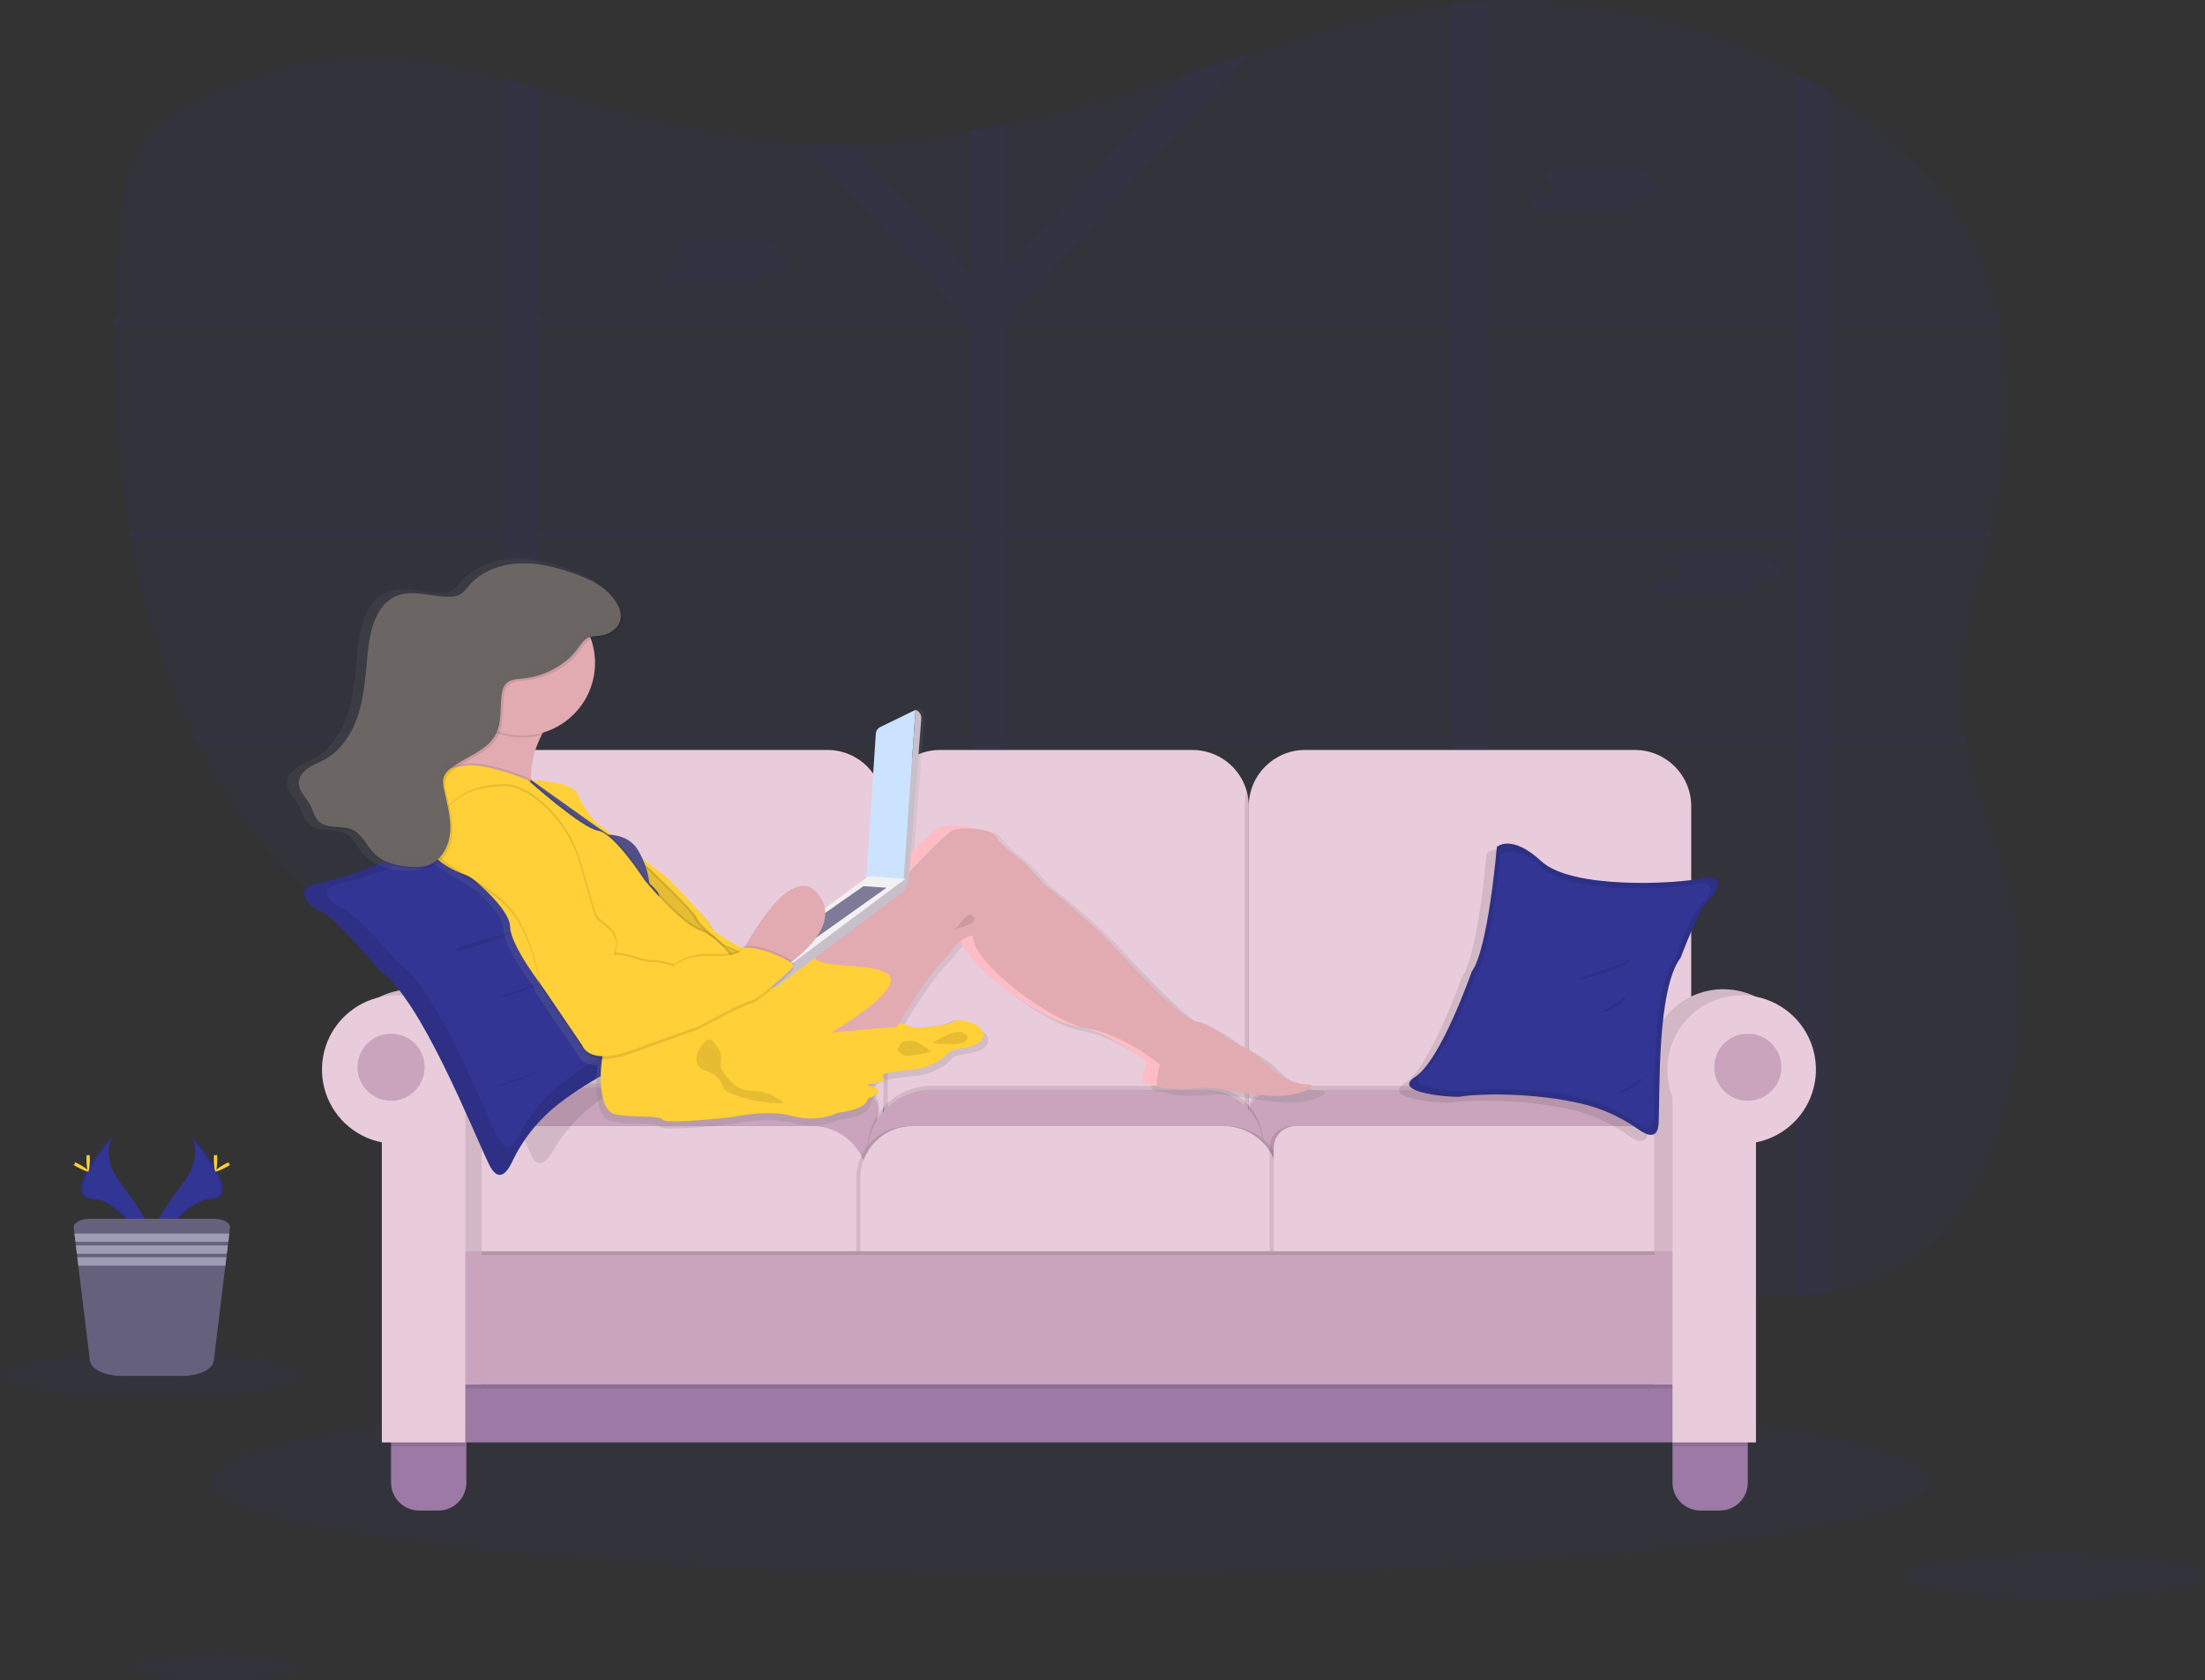 <svg xmlns="http://www.w3.org/2000/svg" width="698" height="532" fill="none" viewBox="0 0 698 532"><rect x="0" y="0" width="698" height="532" fill="#333333" stroke="none"/><path fill="#323593" d="M629.756 366.273C625.625 376.22 620.206 385.755 612.621 393.069C603.38 401.979 591.903 406.84 579.614 409.164C575.992 409.839 572.334 410.312 568.659 410.581C558.948 411.328 549.004 410.832 539.467 409.795C516.106 407.247 493.067 402.322 470.708 395.097C467.034 393.912 463.383 392.665 459.753 391.356C454.275 389.39 448.847 387.285 443.468 385.04C421.558 375.891 398.907 364.225 375.598 367.844C364.302 369.601 353.688 374.926 342.366 376.51C334.418 377.548 326.343 376.97 318.625 374.81C314.889 373.811 311.228 372.548 307.67 371.031C299.654 367.558 292.025 363.253 284.909 358.186C267.832 346.263 252.508 331.48 234.529 321.153C214.707 309.764 192.764 304.35 170.409 300.313C166.771 299.656 163.119 299.029 159.454 298.433C149.111 296.727 138.743 295.149 128.522 293.282C118.676 291.467 108.655 289.245 100.084 283.786C93.969 279.891 88.826 274.495 84.109 268.81C75.407 258.276 67.944 246.779 61.864 234.546C61.542 233.902 61.226 233.258 60.917 232.614C51.45 213.209 45.083 192.053 41.178 170.163C41.062 169.519 40.953 168.876 40.843 168.232C37.17 146.773 35.829 124.587 36.235 102.561L36.274 100.63C36.525 89.756 37.202 78.927 38.207 68.252C38.929 60.745 39.896 52.955 43.788 46.645C47.68 40.336 54.015 36.28 60.356 32.906C88.259 18.053 115.009 13.919 145.026 21.117C149.846 22.27 154.647 23.512 159.448 24.8C163.102 25.779 166.756 26.79 170.403 27.807C195.625 34.818 220.758 42.293 246.844 44.527C249.361 44.746 251.881 44.913 254.403 45.029C259.391 45.261 264.378 45.312 269.366 45.184C282.214 44.823 295.018 43.506 307.67 41.243C311.331 40.613 314.982 39.913 318.625 39.145C334.349 35.868 349.931 31.496 365.262 26.661C368.394 25.674 371.521 24.669 374.644 23.648C381.681 21.349 388.719 19.006 395.768 16.727C416.815 9.915 437.991 3.689 459.753 1.178C461.613 0.968 463.477 0.781 465.346 0.618C467.131 0.464 468.923 0.341 470.708 0.251C504.507 -1.552 538.694 6.593 568.659 23.261C572.375 25.33 576.027 27.528 579.614 29.854C584.585 33.086 589.403 36.563 594.068 40.284C603.632 47.913 612.582 56.599 619.4 67.035C626.044 77.201 630.355 88.616 632.836 100.617C632.972 101.261 633.101 101.905 633.217 102.549C636.858 121.921 635.723 142.698 631.638 162.109C631.206 164.143 630.749 166.184 630.272 168.219C630.123 168.863 629.969 169.507 629.814 170.15C625.406 188.506 619.774 206.81 621.243 225.577C621.43 227.94 621.727 230.284 622.113 232.602C622.223 233.245 622.332 233.889 622.455 234.533C625.329 249.843 631.863 264.368 635.781 279.53C643.136 308.342 641.024 338.752 629.756 366.273Z" opacity=".1"/><path fill="#323593" d="M579.614 102.549H633.217C633.101 101.905 632.972 101.261 632.836 100.617H579.614V29.854C576.031 27.528 572.379 25.33 568.659 23.261V100.617H470.708V0.251C468.923 0.341 467.131 0.464 465.346 0.618C463.561 0.773 461.615 0.966 459.753 1.178V100.617H319.914L319.579 100.25L395.768 16.727C388.719 19.006 381.682 21.349 374.645 23.648L318.625 85.088V39.145C314.978 39.909 311.326 40.608 307.67 41.243V87.18L269.366 45.171C264.378 45.291 259.391 45.239 254.403 45.016L304.77 100.237L304.435 100.604H170.397V27.788C166.749 26.77 163.095 25.759 159.442 24.781V100.617H36.261L36.223 102.549H159.454V168.219H40.83C40.94 168.863 41.049 169.507 41.165 170.15H159.454V232.602H60.904C61.213 233.245 61.529 233.889 61.851 234.533H159.454V298.439C163.115 299.036 166.766 299.662 170.41 300.319V234.533H307.67V371.024C311.228 372.542 314.889 373.805 318.625 374.803V234.533H459.753V391.35C463.387 392.663 467.039 393.91 470.708 395.09V234.533H568.659V410.574C572.334 410.305 575.992 409.833 579.614 409.158V234.533H622.455C622.333 233.889 622.223 233.245 622.113 232.602H579.582V170.15H629.782C629.937 169.507 630.091 168.863 630.24 168.219H579.614V102.549ZM568.659 102.549V168.219H470.708V102.549H568.659ZM459.753 168.219H318.625V102.549H459.753V168.219ZM170.41 102.549H305.737L307.67 104.306V168.219H170.41V102.549ZM170.41 232.602V170.15H307.67V232.602H170.41ZM318.625 232.602V170.15H459.753V232.602H318.625ZM568.659 232.602H470.708V170.15H568.659V232.602Z" opacity=".1"/><path fill="#323593" d="M521.565 57.326H520.715C521.014 57.153 521.265 56.908 521.446 56.614C521.628 56.319 521.733 55.984 521.752 55.639C521.752 54.307 520.122 53.219 518.131 53.219H492.702C490.711 53.219 489.074 54.307 489.074 55.639C489.074 56.972 490.711 58.06 492.702 58.06H493.552C493.253 58.233 493.001 58.478 492.82 58.772C492.639 59.067 492.534 59.402 492.515 59.747C492.515 60.88 493.701 61.833 495.286 62.091H488.004C486.006 62.091 484.376 63.179 484.376 64.511C484.376 65.844 486.006 66.932 488.004 66.932H513.401C515.398 66.932 517.029 65.838 517.029 64.511C517.029 63.378 515.836 62.419 514.251 62.161H521.565C523.557 62.161 525.187 61.073 525.187 59.747C525.187 58.421 523.557 57.326 521.565 57.326Z" opacity=".1"/><path fill="#323593" d="M246.296 80.35H245.446C245.744 80.175 245.994 79.93 246.175 79.635C246.356 79.341 246.462 79.007 246.483 78.663C246.483 77.336 244.853 76.248 242.855 76.248H217.459C215.461 76.248 213.83 77.336 213.83 78.663C213.83 79.995 215.461 81.084 217.459 81.084H218.303C218.005 81.258 217.756 81.504 217.576 81.798C217.396 82.092 217.292 82.426 217.272 82.77C217.272 83.903 218.457 84.863 220.043 85.12H212.729C210.737 85.12 209.107 86.208 209.107 87.535C209.107 88.861 210.737 89.955 212.729 89.955H238.157C240.148 89.955 241.785 88.867 241.785 87.535C241.785 86.401 240.593 85.449 239.008 85.191H246.322C248.313 85.191 249.944 84.103 249.944 82.77C249.944 81.438 248.287 80.35 246.296 80.35Z" opacity=".1"/><path fill="#323593" d="M560.527 178.894H559.676C559.974 178.719 560.225 178.474 560.406 178.18C560.587 177.885 560.692 177.551 560.714 177.207C560.714 175.874 559.083 174.786 557.085 174.786H531.689C529.691 174.786 528.061 175.874 528.061 177.207C528.061 178.539 529.691 179.628 531.689 179.628H532.533C532.236 179.802 531.986 180.048 531.807 180.342C531.627 180.636 531.522 180.97 531.502 181.314C531.502 182.447 532.688 183.4 534.273 183.658H526.959C524.968 183.658 523.337 184.746 523.337 186.079C523.337 187.411 524.968 188.499 526.959 188.499H552.362C554.353 188.499 555.99 187.411 555.99 186.079C555.99 184.945 554.798 183.986 553.213 183.729H560.527C562.518 183.729 564.148 182.641 564.148 181.314C564.148 179.988 562.518 178.894 560.527 178.894Z" opacity=".1"/><path fill="#323593" d="M338.692 498.978C489.082 498.978 610.997 485.531 610.997 468.944C610.997 452.356 489.082 438.909 338.692 438.909C188.303 438.909 66.388 452.356 66.388 468.944C66.388 485.531 188.303 498.978 338.692 498.978Z" opacity=".1"/><path fill="#E9CCDB" d="M395.304 255.251V349.701C395.308 351.304 395.091 352.901 394.66 354.446C393.622 358.202 391.38 361.515 388.276 363.875C385.173 366.236 381.38 367.515 377.48 367.515H297.572C295.23 367.516 292.911 367.056 290.748 366.161C288.584 365.266 286.618 363.954 284.962 362.299C283.306 360.645 281.993 358.681 281.097 356.519C280.201 354.357 279.74 352.04 279.741 349.701V255.251C279.74 252.912 280.201 250.595 281.097 248.433C281.993 246.271 283.306 244.307 284.962 242.653C286.618 240.998 288.584 239.686 290.748 238.791C292.911 237.896 295.23 237.436 297.572 237.437H377.48C381.38 237.437 385.173 238.716 388.276 241.076C391.38 243.437 393.622 246.75 394.66 250.506C395.091 252.051 395.308 253.648 395.304 255.251Z"/><path fill="#000" d="M281.03 255.251V349.701C281.031 351.306 280.814 352.905 280.386 354.452C279.957 352.905 279.74 351.306 279.741 349.701V255.251C279.74 253.646 279.957 252.047 280.386 250.5C280.814 252.047 281.031 253.646 281.03 255.251Z" opacity=".1"/><path fill="#E9CCDB" d="M261.911 237.437H157.521C147.674 237.437 139.69 245.413 139.69 255.251V349.675C139.69 359.514 147.674 367.49 157.521 367.49H261.911C271.758 367.49 279.742 359.514 279.742 349.675V255.251C279.742 245.413 271.758 237.437 261.911 237.437Z"/><path fill="#000" d="M395.304 255.251V349.701C395.308 351.304 395.091 352.901 394.66 354.446C394.232 352.9 394.015 351.304 394.016 349.701V255.251C394.015 253.648 394.232 252.052 394.66 250.506C395.091 252.051 395.308 253.648 395.304 255.251Z" opacity=".1"/><path fill="#E9CCDB" d="M517.531 237.437H413.136C403.288 237.437 395.305 245.413 395.305 255.251V349.675C395.305 359.514 403.288 367.49 413.136 367.49H517.531C527.379 367.49 535.362 359.514 535.362 349.675V255.251C535.362 245.413 527.379 237.437 517.531 237.437Z"/><path fill="#000" d="M272.653 377.147H144.717L144.072 365.977C143.363 353.435 159.59 343.024 179.857 343.024H266.93C273.729 343.024 278.974 346.72 278.104 350.892L272.653 377.147Z" opacity=".1"/><path fill="#CAA4BC" d="M272.653 378.435H144.717L144.072 367.264C143.363 354.722 159.59 344.312 179.857 344.312H266.93C273.729 344.312 278.974 348.007 278.104 352.179L272.653 378.435Z"/><path fill="#000" d="M400.853 377.887H528.789L529.433 366.717C530.142 354.175 513.916 343.765 493.649 343.765H406.575C399.783 343.765 394.531 347.46 395.401 351.632L400.853 377.887Z" opacity=".1"/><path fill="#CAA4BC" d="M400.853 379.175H528.789L529.433 368.005C530.142 355.463 513.916 345.052 493.649 345.052H406.575C399.783 345.052 394.531 348.748 395.401 352.92L400.853 379.175Z"/><path fill="#000" d="M294.808 343.765H381.495C383.914 343.765 386.31 344.241 388.545 345.166C390.781 346.091 392.812 347.447 394.522 349.156C396.233 350.865 397.59 352.894 398.516 355.127C399.442 357.361 399.919 359.754 399.919 362.172V373.606H274.586V363.949C274.589 358.593 276.722 353.458 280.514 349.673C284.306 345.888 289.447 343.763 294.808 343.765Z" opacity=".1"/><path fill="#CAA4BC" d="M294.808 345.052H381.495C383.914 345.052 386.31 345.528 388.545 346.453C390.781 347.378 392.812 348.734 394.522 350.444C396.233 352.153 397.59 354.182 398.516 356.415C399.442 358.648 399.919 361.042 399.919 363.459V374.894H274.586V365.236C274.589 359.881 276.722 354.746 280.514 350.961C284.306 347.176 289.447 345.051 294.808 345.052Z"/><path fill="#E9CCDB" d="M153.455 356.544H257.206C261.821 356.544 266.246 358.376 269.509 361.636C272.772 364.896 274.605 369.317 274.605 373.928V397.427H145.741V364.251C145.746 362.209 146.561 360.252 148.006 358.807C149.452 357.363 151.411 356.55 153.455 356.544Z"/><path fill="#000" d="M287.475 356.544H386.07C390.685 356.544 395.11 358.376 398.373 361.636C401.636 364.896 403.47 369.317 403.47 373.928V397.427H271.048V372.962C271.048 368.609 272.779 364.434 275.859 361.355C278.939 358.277 283.117 356.546 287.475 356.544Z" opacity=".1"/><path fill="#000" d="M290.052 356.544H388.648C393.262 356.544 397.688 358.376 400.951 361.636C404.214 364.896 406.047 369.317 406.047 373.928V397.427H273.626V372.962C273.626 368.609 275.356 364.434 278.437 361.355C281.517 358.277 285.695 356.546 290.052 356.544Z" opacity=".1"/><path fill="#E9CCDB" d="M288.763 356.544H387.359C391.973 356.544 396.399 358.376 399.662 361.636C402.925 364.896 404.758 369.317 404.758 373.928V397.427H272.337V372.962C272.337 368.609 274.067 364.434 277.148 361.355C280.228 358.277 284.406 356.546 288.763 356.544Z"/><path fill="#000" d="M408.805 356.544H514.148C518.549 356.544 522.77 358.291 525.882 361.4C528.993 364.509 530.742 368.726 530.742 373.123V397.427H401.897V363.446C401.897 361.616 402.625 359.86 403.92 358.566C405.216 357.272 406.973 356.544 408.805 356.544Z" opacity=".1"/><path fill="#E9CCDB" d="M410.094 356.544H515.436C519.837 356.544 524.058 358.291 527.17 361.4C530.282 364.509 532.03 368.726 532.03 373.123V397.427H403.186V363.446C403.186 362.54 403.364 361.642 403.711 360.805C404.059 359.968 404.567 359.207 405.209 358.566C405.85 357.925 406.612 357.417 407.45 357.07C408.288 356.723 409.187 356.544 410.094 356.544Z"/><path fill="#9C7AA5" d="M147.636 451.831V469.375C147.634 471.722 146.7 473.973 145.039 475.633C143.377 477.293 141.125 478.226 138.775 478.228H132.653C130.304 478.226 128.051 477.293 126.39 475.633C124.728 473.973 123.794 471.722 123.792 469.375V451.831H147.636Z"/><path fill="#9C7AA5" d="M553.277 451.831V469.375C553.275 471.722 552.341 473.973 550.68 475.633C549.019 477.293 546.766 478.226 544.416 478.228H538.294C535.945 478.226 533.692 477.293 532.031 475.633C530.369 473.973 529.435 471.722 529.434 469.375V451.831H553.277Z"/><path fill="#E9CCDB" d="M154.138 336.682C154.138 332.229 152.872 327.868 150.486 324.106C148.101 320.344 144.695 317.337 140.665 315.434C136.635 313.532 132.147 312.813 127.723 313.361C123.3 313.909 119.123 315.701 115.68 318.529C112.237 321.357 109.669 325.104 108.275 329.334C106.881 333.564 106.719 338.103 107.808 342.421C108.896 346.739 111.191 350.66 114.423 353.726C117.656 356.791 121.694 358.877 126.067 359.738V454.728H152.488V345.355C153.581 342.594 154.141 339.651 154.138 336.682Z"/><path fill="#E9CCDB" d="M521.984 336.682C521.984 332.229 523.25 327.868 525.636 324.106C528.021 320.344 531.427 317.337 535.457 315.434C539.487 313.532 543.976 312.813 548.399 313.361C552.822 313.909 556.999 315.701 560.442 318.529C563.885 321.357 566.453 325.104 567.847 329.334C569.241 333.564 569.403 338.103 568.314 342.421C567.226 346.739 564.931 350.66 561.699 353.726C558.466 356.791 554.428 358.877 550.055 359.738V454.728H523.634V345.355C522.541 342.594 521.981 339.651 521.984 336.682Z"/><path fill="#000" d="M154.138 336.682C154.138 332.229 152.872 327.868 150.486 324.106C148.101 320.344 144.695 317.337 140.665 315.434C136.635 313.532 132.147 312.813 127.723 313.361C123.3 313.909 119.123 315.701 115.68 318.529C112.237 321.357 109.669 325.104 108.275 329.334C106.881 333.564 106.719 338.103 107.808 342.421C108.896 346.739 111.191 350.66 114.423 353.726C117.656 356.791 121.694 358.877 126.067 359.738V454.728H152.488V345.355C153.581 342.594 154.141 339.651 154.138 336.682Z" opacity=".1"/><path fill="#000" d="M521.984 336.682C521.984 332.229 523.25 327.868 525.636 324.106C528.021 320.344 531.427 317.337 535.457 315.434C539.487 313.532 543.976 312.813 548.399 313.361C552.822 313.909 556.999 315.701 560.442 318.529C563.885 321.357 566.453 325.104 567.847 329.334C569.241 333.564 569.403 338.103 568.314 342.421C567.226 346.739 564.931 350.66 561.699 353.726C558.466 356.791 554.428 358.877 550.055 359.738V454.728H523.634V345.355C522.541 342.594 521.981 339.651 521.984 336.682Z" opacity=".1"/><path fill="#9C7AA5" d="M537.831 438.31H139.69V456.659H537.831V438.31Z"/><path fill="#000" d="M535.362 397.427H144.085V439.598H535.362V397.427Z" opacity=".1"/><path fill="#CAA4BC" d="M535.362 396.14H144.085V438.31H535.362V396.14Z"/><path fill="#000" d="M553.271 451.831H529.466V457.947H553.271V451.831Z" opacity=".1"/><path fill="#E9CCDB" d="M527.803 338.614C527.802 334.16 529.068 329.797 531.454 326.034C533.84 322.272 537.247 319.264 541.278 317.361C545.309 315.459 549.799 314.74 554.223 315.289C558.647 315.838 562.824 317.632 566.267 320.462C569.71 323.292 572.277 327.041 573.669 331.272C575.061 335.504 575.221 340.043 574.13 344.362C573.039 348.681 570.741 352.601 567.506 355.665C564.27 358.729 560.229 360.812 555.854 361.669V456.66H529.433V347.286C528.344 344.525 527.791 341.582 527.803 338.614Z"/><path fill="#000" d="M147.301 451.831H123.792V457.947H147.301V451.831Z" opacity=".1"/><path fill="#E9CCDB" d="M148.963 338.614C148.963 334.162 147.696 329.801 145.311 326.04C142.926 322.28 139.521 319.273 135.492 317.371C131.463 315.468 126.976 314.749 122.553 315.296C118.131 315.842 113.955 317.633 110.511 320.459C107.068 323.285 104.499 327.031 103.104 331.259C101.708 335.487 101.544 340.025 102.63 344.343C103.715 348.661 106.007 352.582 109.236 355.649C112.466 358.717 116.502 360.805 120.873 361.669V456.659H147.294V347.286C148.397 344.528 148.963 341.584 148.963 338.614Z"/><path fill="#000" d="M523.763 396.14H152.482V397.318H523.763V396.14Z" opacity=".1"/><path fill="#CAA4BC" d="M123.793 348.497C129.665 348.497 134.425 343.741 134.425 337.874C134.425 332.007 129.665 327.25 123.793 327.25C117.92 327.25 113.16 332.007 113.16 337.874C113.16 343.741 117.92 348.497 123.793 348.497Z"/><path fill="#CAA4BC" d="M553.271 348.497C559.143 348.497 563.903 343.741 563.903 337.874C563.903 332.007 559.143 327.25 553.271 327.25C547.398 327.25 542.638 332.007 542.638 337.874C542.638 343.741 547.398 348.497 553.271 348.497Z"/><path fill="#000" d="M236.256 319.917C226.126 317.387 204.738 290.707 204.738 290.707C196.695 285.093 180.295 251.086 180.295 251.086C180.295 251.086 174.07 248.156 168.586 261.329C163.102 274.502 131.21 285.035 121.659 286.509C116.279 287.34 116.801 289.728 118.283 291.66C119.282 292.899 120.608 293.836 122.111 294.364C126.17 295.903 138.769 311.013 138.769 311.013C150.516 318.945 163.546 355.585 167.877 365.159C170.281 370.483 172.955 367.934 174.862 364.618C178.546 358.216 183.59 352.7 189.639 348.458C206.033 336.94 223.606 332.163 224.805 332.143C226.319 332.105 246.386 322.447 236.256 319.917Z" opacity=".1"/><path fill="#323593" d="M101.586 288.537C99.93 287.909 98.473 286.851 97.365 285.472C95.67 283.303 94.948 280.612 100.587 279.678C110.537 278.043 143.415 266.28 148.274 251.44C153.133 236.6 159.873 239.922 159.873 239.922C159.873 239.922 179.515 278.307 188.382 284.674C188.382 284.674 212.78 314.825 223.625 317.715C234.471 320.606 214.011 331.422 212.419 331.448C211.13 331.448 192.977 336.798 176.512 349.726C170.358 354.589 165.415 360.81 162.071 367.902C160.292 371.636 157.65 374.501 154.744 368.494C149.517 357.684 133.227 316.344 120.3 307.33C120.3 307.33 105.968 290.25 101.586 288.537Z"/><path fill="#000" d="M101.586 288.537C99.93 287.909 98.473 286.851 97.365 285.472C95.67 283.303 94.948 280.612 100.587 279.678C110.537 278.043 143.415 266.28 148.274 251.44C153.133 236.6 159.873 239.922 159.873 239.922C159.873 239.922 179.515 278.307 188.382 284.674C188.382 284.674 212.78 314.825 223.625 317.715C234.471 320.606 214.011 331.422 212.419 331.448C211.13 331.448 192.977 336.798 176.512 349.726C170.358 354.589 165.415 360.81 162.071 367.902C160.292 371.636 157.65 374.501 154.744 368.494C149.517 357.684 133.227 316.344 120.3 307.33C120.3 307.33 105.968 290.25 101.586 288.537Z" opacity=".1"/><path fill="#323593" d="M108.578 287.739C107.042 287.203 105.682 286.257 104.647 285.003C103.081 283.071 102.443 280.599 107.746 279.672C117.148 278.024 148.345 266.795 153.139 253.14C157.933 239.484 164.275 242.439 164.275 242.439C164.275 242.439 182.215 277.206 190.477 282.91C190.477 282.91 213.031 310.092 223.206 312.571C233.382 315.05 213.933 325.235 212.432 325.293C211.24 325.332 194.021 330.444 178.278 342.541C172.444 347.031 167.701 352.78 164.403 359.358C162.67 362.796 160.131 365.455 157.482 360.002C152.72 350.196 137.989 312.642 125.938 304.633C125.938 304.633 112.683 289.265 108.578 287.739Z"/><path fill="#000" d="M144.716 300.029C144.716 300.029 141.34 303.204 157.489 297.119C173.638 291.035 144.716 300.029 144.716 300.029Z" opacity=".1"/><path fill="#000" d="M157.972 315.514C157.972 315.514 160.434 315.868 169.694 312.088C178.954 308.309 157.972 315.514 157.972 315.514Z" opacity=".1"/><path fill="#000" d="M157.16 343.945C157.16 343.945 159.461 343.945 168.702 340.12C177.943 336.296 157.16 343.945 157.16 343.945Z" opacity=".1"/><path fill="#000" d="M534.073 280.296V292.58C531.418 298.066 528.821 305.071 528.821 305.071C521.088 315.127 522.313 348.632 521.804 357.678C521.52 362.699 518.227 361.502 515.359 359.442C509.692 355.406 503.258 352.573 496.452 351.117C477.764 347.029 460.365 348.728 459.257 349.089C457.89 349.54 436.547 348.104 444.719 342.882C452.89 337.661 462.659 309.532 462.659 309.532C467.885 302.502 470.611 270.053 470.611 270.053C470.611 270.053 475.122 265.746 484.692 274.56C493.772 283.013 523.44 281.983 534.073 280.296Z" opacity=".1"/><path fill="#323593" d="M541.104 284.545C542.238 283.684 543.098 282.512 543.578 281.172C544.223 279.163 543.862 277.083 538.752 278.107C529.698 279.923 497.451 281.513 487.914 272.667C478.376 263.821 473.833 268.128 473.833 268.128C473.833 268.128 471.107 300.57 465.881 307.607C465.881 307.607 456.118 335.736 447.94 340.957C439.763 346.179 461.112 347.615 462.479 347.158C463.561 346.797 480.96 345.104 499.674 349.192C506.478 350.649 512.912 353.479 518.581 357.51C521.449 359.571 524.742 360.774 525.026 355.746C525.535 346.733 524.323 313.202 532.043 303.146C532.043 303.146 538.011 287.056 541.104 284.545Z"/><path fill="#000" d="M541.104 284.545C542.238 283.684 543.098 282.512 543.578 281.172C544.223 279.163 543.862 277.083 538.752 278.107C529.698 279.923 497.451 281.513 487.914 272.667C478.376 263.821 473.833 268.128 473.833 268.128C473.833 268.128 471.107 300.57 465.881 307.607C465.881 307.607 456.118 335.736 447.94 340.957C439.763 346.179 461.112 347.615 462.479 347.158C463.561 346.797 480.96 345.104 499.674 349.192C506.478 350.649 512.912 353.479 518.581 357.51C521.449 359.571 524.742 360.774 525.026 355.746C525.535 346.733 524.323 313.202 532.043 303.146C532.043 303.146 538.011 287.056 541.104 284.545Z" opacity=".1"/><path fill="#323593" d="M538.771 285.994C539.849 285.171 540.664 284.053 541.117 282.775C541.761 280.843 541.387 278.912 536.541 279.871C527.938 281.59 497.322 283.09 488.268 274.721C479.214 266.351 474.896 270.413 474.896 270.413C474.896 270.413 472.319 301.214 467.35 307.891C467.35 307.891 458.084 334.603 450.318 339.56C442.553 344.518 462.826 345.876 464.115 345.445C465.146 345.104 481.669 343.513 499.436 347.376C505.896 348.756 512.004 351.444 517.383 355.276C520.109 357.208 523.234 358.373 523.505 353.602C523.988 345.014 522.86 313.209 530.168 303.654C530.168 303.648 535.832 288.376 538.771 285.994Z"/><path fill="#000" d="M516.081 303.751C516.081 303.751 513.826 305.038 503.032 308.74C492.238 312.442 514.309 307.292 516.081 303.751Z" opacity=".1"/><path fill="#000" d="M514.954 315.114C514.954 315.114 508.187 320.651 504.804 321.134C501.421 321.617 513.02 320.522 514.954 315.114Z" opacity=".1"/><path fill="#000" d="M520.334 340.687C520.334 340.687 513.568 346.224 510.185 346.707C506.802 347.19 518.401 346.108 520.334 340.687Z" opacity=".1"/><path fill="url(#paint0_linear)" d="M417.717 345.335C416.761 345.293 415.811 345.158 414.882 344.93C414.817 344.627 414.302 344.421 413.213 344.376H412.994C409.642 343.101 406.636 341.059 404.217 338.414C401.111 335.002 392.321 330.733 392.321 330.733C392.321 330.733 386.109 325.499 382.01 325.074C377.912 324.649 366.583 313.228 356.942 302.656C347.302 292.085 332.403 280.56 332.403 280.56L326.081 273.517C326.081 273.517 318.709 268.269 317.001 265.359C316.067 263.782 313.135 262.971 310.132 262.688C306.91 261.4 301.593 261.4 299.112 261.941C297.598 262.282 293.409 266.241 289.285 270.459L292.675 227C292.721 226.397 292.562 225.797 292.222 225.296C291.883 224.796 291.383 224.425 290.806 224.245L279.4 229.801C278.989 229.999 278.639 230.303 278.384 230.68C278.129 231.058 277.979 231.497 277.95 231.951L274.889 278.603L261.42 288.441C261.114 286.792 260.406 285.244 259.358 283.934C251.806 274.096 240.064 292.761 235.689 300.57C235.483 300.57 235.283 300.635 235.096 300.68C235.014 300.909 234.879 301.117 234.703 301.285C231.373 299.664 228.213 297.717 225.269 295.471C225.062 295.244 224.891 294.988 224.76 294.711C224.115 293.108 221.583 290.353 220.12 288.827C215.673 283.824 209.042 277.122 208.095 276.697C207.592 276.478 205.214 274.656 202.263 272.345C201.812 271.368 201.308 270.416 200.755 269.493C198.654 266.016 195.071 264.986 192.564 264.709C190.245 262.906 188.472 261.561 188.002 261.329C186.397 260.531 182.698 254.762 180.913 251.079C179.128 247.397 166.156 246.92 166.156 246.92C166.057 241.861 167.232 236.858 169.572 232.37C169.707 232.112 169.836 231.861 169.971 231.616C173.025 230.728 175.867 229.229 178.324 227.211C180.78 225.192 182.8 222.695 184.262 219.873C185.723 217.05 186.595 213.96 186.825 210.79C187.055 207.621 186.637 204.437 185.598 201.434C187.261 200.848 189.291 201.106 191.037 200.494C193.383 199.676 195.509 197.783 195.87 195.343C196.027 193.711 195.647 192.073 194.788 190.676C194.001 189.283 193.004 188.021 191.83 186.935C188.646 183.6 184.065 181.546 179.586 180.007C173.909 178.076 167.948 176.589 161.948 176.917C155.949 177.245 149.872 179.55 146.005 184.121C145.32 185.065 144.511 185.914 143.602 186.645C142.223 187.585 140.457 187.74 138.788 187.675C133.285 187.476 127.536 185.306 122.458 187.431C116.356 190.006 114.223 197.436 113.437 203.983C112.618 210.724 112.418 217.581 110.633 224.129C108.848 230.676 105.169 237.076 99.189 240.327C97.442 241.274 95.535 241.937 93.891 243.057C92.248 244.178 90.85 245.916 90.843 247.899C90.843 250.603 93.273 252.592 94.542 254.981C95.187 256.198 95.56 257.588 96.198 258.786C96.263 258.908 96.327 259.024 96.398 259.14L96.437 259.204C96.495 259.295 96.553 259.385 96.617 259.475C96.635 259.507 96.657 259.538 96.682 259.565L96.862 259.81C96.887 259.838 96.911 259.868 96.933 259.9C97.023 260.003 97.113 260.106 97.21 260.202C97.307 260.299 97.442 260.421 97.564 260.518C97.687 260.614 97.751 260.737 97.855 260.84C100.619 263.628 105.53 262.05 109.074 263.743C109.75 264.081 110.373 264.514 110.923 265.031C112.109 266.319 113.063 267.909 114.145 269.338L114.21 269.415L114.545 269.84L114.719 270.04C114.796 270.137 114.88 270.233 114.964 270.323C115.048 270.413 115.26 270.645 115.408 270.793L115.698 271.057C115.814 271.186 115.93 271.315 116.053 271.437C118.966 274.334 123.27 275.345 127.382 275.628C129.631 275.777 131.957 275.738 134.039 274.862C134.988 274.457 135.86 273.891 136.616 273.188C137.827 274.135 139.121 274.972 140.483 275.686C143.872 277.901 147.629 279.968 151.174 282.318C154.866 285.827 159.338 290.803 159.396 294.428C159.48 299.238 166.098 308.682 169.063 312.661C169.211 313.453 169.275 313.904 169.275 313.904L182.879 333.92C182.879 333.92 183.897 337.043 189.207 337.217C188.228 343.243 188.563 353.84 193.273 354.948C198.738 356.235 207.631 355.16 208.92 356.763C210.209 358.367 231.416 355.907 231.416 355.907C231.416 355.907 243.203 353.242 251.026 355.592C255.893 356.945 261.08 356.568 265.699 354.523C265.699 354.523 274.154 353.725 275.25 350.422C275.463 350.115 275.606 349.766 275.668 349.398C275.72 349.038 275.815 348.686 275.952 348.349C276.803 346.964 278.124 346.559 277.627 346.25C278.272 345.696 278.407 345.567 276.416 345.232C275.098 345.036 273.755 345.082 272.453 345.368C272.93 344.887 273.4 344.378 273.864 343.842C274.16 343.858 274.457 343.858 274.753 343.842C277.711 344.009 277.505 342.728 280.27 342.039C283.492 341.241 286.714 340.919 290.877 340.436C295.04 339.953 299.396 337.558 301.187 335.285C302.979 333.013 310.506 334.32 312.594 330.476C314.385 327.192 308.05 324.372 304.674 324.63C303.862 324.519 303.036 324.66 302.309 325.036C300.324 326.323 293.203 326.916 290.761 327.07C290.226 326.877 288.073 326.137 285.541 325.493C287.732 321.907 290.799 317.02 293.577 313.08C298.616 305.927 301.613 303.364 301.613 303.364C302.65 301.692 303.957 300.202 305.479 298.954C309.249 308.496 331.494 324.469 342.211 326.317C353.997 328.345 365.571 337.951 365.571 337.951C365.571 337.951 364.501 342.458 364.501 344.389C364.501 345.252 366.641 345.677 369.328 345.889C371.132 347.241 379.89 347.093 383.247 346.533C386.998 345.889 397.605 348.561 406.285 349.108C414.966 349.656 422.963 345.548 417.717 345.335Z"/><path fill="#FFD037" d="M203.623 272.377L202.817 282.601L207.786 293.366L214.81 299.547L222.453 304.053L229.541 308.985L236.63 302.624C236.63 302.624 226.248 295.967 225.32 293.707C224.392 291.447 219.727 286.87 219.727 286.87L213.141 280.509L207.792 275.635L203.623 272.377Z"/><path fill="#000" d="M203.623 272.377L202.817 282.601L207.786 293.366L214.81 299.547L222.453 304.053L229.541 308.985L236.63 302.624C236.63 302.624 226.248 295.967 225.32 293.707C224.392 291.447 219.727 286.87 219.727 286.87L213.141 280.509L207.792 275.635L203.623 272.377Z" opacity=".1"/><path fill="#E2ABB1" d="M171.454 232.685C168.876 237.733 166.698 245.15 169.185 253.513C173.786 268.965 140.058 247.345 140.058 247.345C140.058 247.345 147.327 236.503 149.453 227.142C150.143 224.109 150.291 221.225 149.453 218.92C146.109 209.514 176.023 225.816 176.023 225.816C174.21 227.9 172.675 230.209 171.454 232.685Z"/><path fill="#000" d="M167.168 246.927C167.168 246.927 179.857 247.397 181.584 251.002C183.311 254.608 186.913 260.254 188.485 261.039C190.058 261.825 206.684 275.461 208.095 276.086C209.506 276.71 223.786 291.602 223.786 293.173C223.786 294.744 238.537 303.834 247.952 305.244C257.367 306.654 271.795 323.587 276.036 322.956C280.276 322.325 288.924 325.467 288.924 325.467C288.924 325.467 298.655 324.997 301.007 323.426C303.359 321.855 312.142 324.997 310.106 328.757C308.07 332.517 300.691 331.268 298.964 333.463C297.237 335.659 293.003 338.009 288.924 338.479C284.845 338.949 281.707 339.258 278.568 340.043C275.43 340.829 276.216 342.393 271.48 341.614C266.743 340.835 248.416 308.219 248.416 308.219L228.02 298.974C228.02 298.974 220.332 292.703 219.701 290.662C219.069 288.621 204.325 274.676 204.325 274.676L185.025 260.563L167.168 246.927Z" opacity=".1"/><path fill="#FFD037" d="M168.109 246.927C168.109 246.927 180.797 247.397 182.525 251.002C184.252 254.608 187.86 260.254 189.426 261.039C190.992 261.825 207.625 275.461 209.042 276.086C210.46 276.71 224.727 291.602 224.727 293.173C224.727 294.744 239.478 303.834 248.893 305.244C258.308 306.654 272.736 323.587 276.977 322.956C281.217 322.325 289.865 325.467 289.865 325.467C289.865 325.467 299.596 324.997 301.948 323.426C304.3 321.855 313.09 324.997 311.047 328.757C309.004 332.517 301.632 331.268 299.905 333.463C298.178 335.659 293.944 338.009 289.865 338.479C285.786 338.949 282.622 339.258 279.49 340.043C276.358 340.829 277.138 342.393 272.401 341.614C267.665 340.835 249.338 308.219 249.338 308.219L228.942 298.974C228.942 298.974 221.254 292.703 220.622 290.662C219.991 288.621 205.292 274.676 205.292 274.676L185.959 260.563L168.109 246.927Z"/><path fill="#FFBEC5" d="M234.194 316.949C234.194 316.949 253.236 300.12 254.171 298.871C254.635 298.227 260.66 293.688 266.627 289.213C274.043 283.686 280.994 277.562 287.41 270.903C291.708 266.447 296.309 261.999 297.894 261.645C301.117 260.911 309.294 261.226 310.97 264.046C312.645 266.866 319.863 271.991 319.863 271.991L326.036 278.88C326.036 278.88 340.581 290.166 349.996 300.512C359.41 310.859 370.494 322.042 374.483 322.46C378.472 322.879 384.523 327.997 384.523 327.997C384.523 327.997 393.101 332.182 396.123 335.524C399.145 338.865 404.178 342.11 409.301 342.316C414.424 342.522 406.582 346.501 398.108 345.973C389.634 345.445 379.284 342.837 375.618 343.468C371.951 344.099 361.711 344.196 361.711 342.316C361.711 340.436 362.755 336.045 362.755 336.045C362.755 336.045 351.458 326.665 339.975 324.682C328.491 322.699 303.34 303.989 303.546 295.317C303.546 295.317 299.995 295.001 295.91 301.272C295.91 301.272 292.984 303.783 288.067 310.781C283.15 317.78 277.292 327.811 277.292 327.811C277.292 327.811 268.193 346.192 260.873 346.044C253.552 345.896 245.703 345.052 245.703 345.052L235.972 338.157L235.328 329.787L234.194 316.949Z"/><path fill="#E2ABB1" d="M234.194 316.949C234.194 316.949 253.236 300.12 254.171 298.871C254.635 298.227 260.66 293.688 266.627 289.213C274.043 283.686 280.994 277.562 287.41 270.903C291.708 266.447 296.309 261.999 297.894 261.645C301.117 260.911 309.294 261.226 310.97 264.046C312.645 266.866 319.863 271.991 319.863 271.991L326.036 278.88C326.036 278.88 340.581 290.166 349.996 300.512C359.41 310.859 370.494 322.042 374.483 322.46C378.472 322.879 384.523 327.997 384.523 327.997C384.523 327.997 393.101 332.182 396.123 335.524C399.145 338.865 404.178 342.11 409.301 342.316C414.424 342.522 406.582 346.501 398.108 345.973C389.634 345.445 379.284 342.837 375.618 343.468C371.951 344.099 361.711 344.196 361.711 342.316C361.711 340.436 362.755 336.045 362.755 336.045C362.755 336.045 351.458 326.665 339.975 324.682C328.491 322.699 303.34 303.989 303.546 295.317C303.546 295.317 299.995 295.001 295.91 301.272C295.91 301.272 292.984 303.783 288.067 310.781C283.15 317.78 277.292 327.811 277.292 327.811C277.292 327.811 268.193 346.192 260.873 346.044C253.552 345.896 245.703 345.052 245.703 345.052L235.972 338.157L235.328 329.787L234.194 316.949Z" opacity=".05"/><path fill="#E2ABB1" d="M238.589 317.889C238.589 317.889 257.625 301.066 258.566 299.811C259.507 298.555 283.144 281.204 283.144 281.204C283.144 281.204 299.042 263.338 302.289 262.604C305.537 261.87 313.689 262.185 315.365 265.005C317.04 267.825 324.251 272.95 324.251 272.95L330.425 279.846C330.425 279.846 344.963 291.132 354.378 301.478C363.793 311.824 374.883 323.008 378.865 323.426C382.848 323.845 388.906 328.969 388.906 328.969C388.906 328.969 397.483 333.148 400.505 336.489C403.527 339.831 408.56 343.076 413.683 343.282C418.806 343.488 410.964 347.467 402.49 346.939C394.016 346.411 383.66 343.81 380 344.434C376.339 345.059 366.1 345.194 366.1 343.262C366.1 341.331 367.15 336.992 367.15 336.992C367.15 336.992 355.853 327.592 344.344 325.602C332.835 323.613 307.754 304.929 307.941 296.263C307.941 296.263 304.384 295.948 300.305 302.218C300.305 302.218 297.379 304.729 292.462 311.728C287.545 318.726 281.687 328.763 281.687 328.763C281.687 328.763 272.588 347.125 265.261 346.99C257.934 346.855 250.098 345.999 250.098 345.999L240.367 339.103L239.723 330.734L238.589 317.889Z"/><path fill="#000" d="M299.86 327.682C299.344 327.901 298.842 328.165 298.346 328.429L295.124 330.148C297.931 330.611 300.787 330.695 303.617 330.399C305.189 330.231 307.4 328.899 305.608 327.321C304.184 326.085 301.31 327.051 299.86 327.682Z" opacity=".1"/><path fill="#000" d="M285.135 329.909C286.882 329.562 288.763 329.221 290.394 329.909C290.952 330.178 291.481 330.504 291.972 330.882L294.769 332.897C292.36 333.607 289.882 334.06 287.378 334.249C287.045 334.294 286.707 334.281 286.379 334.21C285.949 334.059 285.559 333.812 285.238 333.489C283.054 331.674 281.578 330.618 285.135 329.909Z" opacity=".1"/><path fill="#000" d="M176.036 225.816C174.219 227.899 172.679 230.208 171.454 232.685C167.619 233.734 163.579 233.775 159.724 232.803C155.869 231.832 152.331 229.882 149.453 227.142C150.143 224.109 150.291 221.225 149.453 218.92C146.122 209.514 176.036 225.816 176.036 225.816Z" opacity=".1"/><path fill="#E2ABB1" d="M165.345 232.878C178.054 232.878 188.357 222.585 188.357 209.887C188.357 197.19 178.054 186.896 165.345 186.896C152.635 186.896 142.333 197.19 142.333 209.887C142.333 222.585 152.635 232.878 165.345 232.878Z"/><path fill="#504F88" d="M168.116 246.927L166.885 248.91L181.829 265.115L188.853 270.021L192.913 264.58L168.116 246.927Z"/><path fill="#504F88" d="M191.115 264.316C191.115 264.316 198.48 263.389 201.883 269.029C203.889 272.286 205.156 275.943 205.595 279.742C205.595 279.742 208.991 282.459 208.682 283.979C208.427 284.953 207.833 285.805 207.006 286.38C207.006 286.38 200.414 282.62 200.362 282.459C200.311 282.298 195.291 276.762 195.291 276.762L191.115 272.377V264.316Z"/><path fill="#000" d="M146.747 241.911C146.747 241.911 135.244 242.825 134.09 250.848C132.937 258.87 132.524 263.441 136.603 268.978C140.683 274.515 149.047 276.819 149.047 276.819C149.047 276.819 161.704 286.747 161.813 292.806C161.923 298.864 172.588 312.455 172.588 312.455C172.588 312.455 192.893 327.501 191.424 332.311C189.955 337.12 189.529 350.808 194.865 352.063C200.201 353.319 208.881 352.269 210.138 353.84C211.394 355.411 232.106 353.003 232.106 353.003C232.106 353.003 243.609 350.389 251.245 352.688C256 354.011 261.068 353.638 265.577 351.632C265.577 351.632 274.47 350.795 274.992 347.241C275.514 343.687 279.503 343.797 275.727 343.166C271.95 342.535 269.553 344.524 266.834 343.584C264.114 342.644 261.814 339.509 255.537 339.612C249.26 339.715 247.804 339.824 247.16 339.715C246.515 339.605 251.136 336.058 248.622 330.315C246.109 324.572 241.308 320.085 241.521 316.865C241.734 313.646 232.106 302.65 232.106 302.65C232.106 302.65 227.505 295.967 221.538 293.771C215.57 291.576 204.383 278.088 204.383 278.088C204.383 278.088 194.801 263.183 189.6 262.385C184.4 261.587 167.355 246.289 167.355 246.289C167.355 246.289 152.901 240.334 146.747 241.911Z" opacity=".1"/><path fill="#FFD037" d="M146.437 242.536C146.437 242.536 134.928 243.469 133.761 251.472C132.595 259.475 132.195 264.065 136.275 269.609C140.354 275.152 148.725 277.444 148.725 277.444C148.725 277.444 161.381 287.372 161.484 293.437C161.587 299.501 172.259 313.08 172.259 313.08C172.259 313.08 192.577 328.132 191.114 332.961C189.652 337.79 189.226 351.458 194.556 352.714C199.885 353.969 208.578 352.926 209.828 354.491C211.079 356.055 231.797 353.654 231.797 353.654C231.797 353.654 243.306 351.046 250.942 353.345C255.694 354.665 260.758 354.287 265.261 352.276C265.261 352.276 274.154 351.439 274.676 347.891C278.718 346.329 279.187 344.441 275.411 343.816C271.634 343.192 282.401 342.465 279.681 341.519C276.962 340.573 291.253 325.055 284.976 325.165C278.7 325.274 263.855 327 263.211 326.897C307.12 299.611 260.526 309.011 258.019 303.261C255.512 297.512 241.42 316.318 241.652 313.08C241.884 309.841 231.803 303.261 231.803 303.261C231.803 303.261 227.202 296.579 221.241 294.383C215.28 292.188 204.087 278.706 204.087 278.706C204.087 278.706 194.498 263.801 189.304 262.997C184.11 262.192 167.052 246.933 167.052 246.933C167.052 246.933 152.585 240.958 146.437 242.536Z"/><path fill="#000" d="M221.003 332.961C220.294 334.539 220.139 336.592 221.357 337.816C222.129 338.446 223.025 338.907 223.987 339.168C225.952 339.934 227.853 341.279 228.497 343.288C228.615 343.844 228.834 344.375 229.142 344.853C229.469 345.206 229.875 345.478 230.328 345.645C235.933 348.173 242.029 349.431 248.178 349.327C246.142 347.372 243.56 346.079 240.774 345.619C238.557 345.258 236.211 345.426 234.162 344.505C232.113 343.584 230.746 341.827 229.406 340.101C228.911 339.532 228.524 338.878 228.265 338.17C227.782 336.618 228.555 334.899 228.111 333.341C227.853 332.446 225.701 329.246 224.786 329.047C223.387 328.77 221.473 331.912 221.003 332.961Z" opacity=".1"/><path fill="#000" d="M302.206 294.171C303.494 293.752 310.048 292.529 308.07 290.044C306.265 287.765 303.604 293.688 302.206 294.171Z" opacity=".1"/><path fill="#CBE3FF" d="M278.665 230.168L289.794 224.753L285.927 280.56L274.206 278.236L277.247 232.247C277.281 231.807 277.43 231.384 277.679 231.019C277.928 230.654 278.268 230.361 278.665 230.168Z"/><path fill="#C8BFCA" d="M289.794 224.753L285.928 280.56C286.355 280.56 286.766 280.398 287.079 280.108C287.392 279.818 287.584 279.421 287.616 278.996L291.644 227.457C291.689 226.864 291.53 226.273 291.194 225.781C290.858 225.29 290.364 224.927 289.794 224.753Z"/><path fill="#F1F1F2" d="M274.244 277.92L238.93 303.854C238.636 304.065 238.389 304.336 238.206 304.649C238.023 304.962 237.908 305.31 237.869 305.671C237.83 306.031 237.868 306.395 237.98 306.74C238.092 307.085 238.275 307.402 238.518 307.672L241.972 311.599L286.656 278.236L275.778 277.457C275.228 277.422 274.683 277.587 274.244 277.92Z"/><path fill="#7E7A98" d="M273.336 280.554L249.55 297.19L252.863 300.776L280.611 281.049L273.336 280.554Z"/><path fill="#C8BFCA" d="M241.985 311.599L286.656 278.236C287.01 278.973 287.097 279.81 286.901 280.604C286.706 281.397 286.241 282.099 285.586 282.588L246.348 311.992C245.702 312.48 244.897 312.711 244.09 312.638C243.283 312.566 242.533 312.195 241.985 311.599Z"/><path fill="#E2ABB1" d="M234.291 302.631C234.291 302.631 249.885 271.154 259.094 283.193C268.303 295.233 244.969 308.303 244.969 308.303L234.291 302.631Z"/><path fill="#000" d="M151.161 250.905C148.071 251.709 145.239 253.292 142.937 255.503C140.636 257.714 138.941 260.478 138.015 263.531C137.003 266.988 137.074 270.78 140.502 273.317C148.351 279.112 159.435 283.193 164.565 292.703C167.775 298.922 169.993 305.604 171.138 312.507L184.426 332.098C184.426 332.098 186.443 338.369 199.892 333.463C213.341 328.557 220.694 326.04 220.694 326.04C220.694 326.04 231.12 320.452 235.779 318.411C236.436 318.077 237.134 317.83 237.854 317.677C239.42 317.677 250.633 308.09 251.149 306.77C251.664 305.45 239.813 299.965 235.077 301.156C235.077 301.156 234.4 303.989 225.507 303.57C216.614 303.152 213.263 306.918 213.263 306.918C213.263 306.918 208.869 305.347 206.046 305.502C203.223 305.656 198.1 302.927 194.279 303.255C194.279 303.255 196.212 299.392 193.705 296.173C191.199 292.954 188.892 293.244 187.848 289.432C187.248 287.256 185.27 280.335 183.665 274.772C181.574 267.365 177.406 260.71 171.653 255.593C167.903 252.29 163.444 249.605 158.971 249.766C156.333 249.851 153.713 250.234 151.161 250.905Z" opacity=".1"/><path fill="#000" d="M151.438 249.335C148.346 250.14 145.512 251.724 143.207 253.935C140.902 256.147 139.203 258.912 138.273 261.966C137.267 265.424 137.332 269.209 140.766 271.746C148.609 277.541 159.699 281.622 164.823 291.132C168.04 297.349 170.265 304.031 171.415 310.936L184.703 330.534C184.703 330.534 186.713 336.805 200.169 331.892C213.624 326.98 220.971 324.476 220.971 324.476C220.971 324.476 231.397 318.881 236.05 316.846C236.706 316.51 237.404 316.263 238.125 316.112C239.697 316.112 250.91 306.526 251.419 305.206C251.928 303.886 240.09 298.401 235.354 299.592C235.354 299.592 234.677 302.424 225.784 302.006C216.891 301.588 213.54 305.347 213.54 305.347C213.54 305.347 209.145 303.783 206.323 303.937C203.5 304.092 198.371 301.362 194.556 301.691C194.556 301.691 196.489 297.828 193.976 294.608C191.463 291.389 189.169 291.685 188.118 287.868C187.525 285.698 185.541 278.777 183.942 273.208C181.849 265.802 177.682 259.147 171.93 254.028C168.173 250.725 163.721 248.04 159.248 248.234C156.612 248.305 153.991 248.674 151.438 249.335Z" opacity=".1"/><path fill="#FFD037" d="M151.161 249.966C148.071 250.769 145.239 252.352 142.937 254.563C140.636 256.774 138.941 259.538 138.015 262.591C137.003 266.048 137.074 269.84 140.502 272.377C148.351 278.172 159.435 282.253 164.565 291.763C167.775 297.982 169.993 304.664 171.138 311.567L184.426 331.158C184.426 331.158 186.443 337.429 199.892 332.517C213.341 327.605 220.694 325.1 220.694 325.1C220.694 325.1 231.12 319.505 235.779 317.471C236.435 317.134 237.133 316.887 237.854 316.737C239.42 316.737 250.633 307.15 251.149 305.83C251.664 304.51 239.813 299.025 235.077 300.216C235.077 300.216 234.4 303.049 225.507 302.631C216.614 302.212 213.263 305.972 213.263 305.972C213.263 305.972 208.869 304.407 206.046 304.562C203.223 304.717 198.1 301.987 194.279 302.315C194.279 302.315 196.212 298.452 193.705 295.233C191.199 292.014 188.892 292.31 187.848 288.499C187.248 286.322 185.27 279.401 183.665 273.832C181.574 266.427 177.406 259.774 171.653 254.659C167.903 251.35 163.444 248.671 158.971 248.865C156.335 248.938 153.715 249.307 151.161 249.966Z"/><path fill="#000" d="M192.404 201.473C194.691 200.674 196.773 198.82 197.127 196.425C197.275 194.821 196.898 193.212 196.051 191.841C193.19 186.69 187.422 183.948 181.874 182.029C176.325 180.11 170.513 178.675 164.655 179.003C158.797 179.331 152.862 181.578 149.073 186.085C148.405 187.01 147.616 187.842 146.727 188.557C145.38 189.478 143.66 189.626 142.029 189.568C136.655 189.369 131.042 187.244 126.087 189.33C120.132 191.828 118.044 199.123 117.271 205.535C116.472 212.128 116.279 218.843 114.532 225.255C112.786 231.668 109.203 237.932 103.364 241.113C101.657 242.04 99.794 242.69 98.209 243.785C96.624 244.879 95.238 246.585 95.232 248.53C95.232 251.176 97.603 253.12 98.841 255.457C99.743 257.164 100.091 259.204 101.451 260.569C104.151 263.299 108.939 261.754 112.406 263.415C115.486 264.896 116.813 268.521 119.236 270.935C122.085 273.774 126.286 274.766 130.295 275.043C132.492 275.191 134.767 275.152 136.79 274.296C140.824 272.59 142.964 267.986 143.202 263.621C143.441 259.256 142.184 254.968 141.269 250.687C140.966 249.277 140.708 247.77 141.269 246.424C141.748 245.39 142.493 244.502 143.428 243.849C148.19 240.089 154.976 238.37 157.708 232.956C159.545 229.318 158.997 224.998 159.435 220.948C159.603 219.474 159.97 217.909 161.066 216.899C162.406 215.669 164.41 215.611 166.221 215.45C171.591 214.909 176.659 212.711 180.72 209.16C182.692 207.441 183.884 205.297 185.598 203.423C187.313 201.55 190.09 202.264 192.404 201.473Z" opacity=".1"/><path fill="#6B6564" d="M191.759 200.848C194.047 200.043 196.128 198.189 196.483 195.794C196.628 194.191 196.248 192.585 195.4 191.216C192.545 186.066 186.771 183.323 181.223 181.398C175.674 179.473 169.855 178.05 164.004 178.378C158.153 178.707 152.211 180.954 148.416 185.461C147.75 186.386 146.963 187.217 146.076 187.933C144.73 188.854 143.009 189.008 141.379 188.944C136.004 188.751 130.391 186.626 125.429 188.705C119.475 191.21 117.387 198.504 116.614 204.911C115.821 211.51 115.628 218.218 113.881 224.631C112.135 231.043 108.546 237.314 102.707 240.488C100.999 241.422 99.137 242.066 97.552 243.167C95.967 244.268 94.581 245.967 94.581 247.905C94.581 250.551 96.953 252.502 98.19 254.839C99.085 256.539 99.44 258.586 100.767 259.951C103.474 262.675 108.262 261.129 111.723 262.797C114.809 264.278 116.137 267.903 118.56 270.317C121.402 273.15 125.603 274.148 129.618 274.418C131.809 274.573 134.09 274.528 136.114 273.671C140.148 271.965 142.287 267.368 142.526 263.003C142.764 258.638 141.501 254.344 140.592 250.069C140.296 248.659 140.038 247.152 140.56 245.806C141.043 244.773 141.79 243.885 142.725 243.231C147.481 239.478 154.267 237.759 156.999 232.344C158.836 228.706 158.288 224.386 158.733 220.337C158.9 218.856 159.268 217.291 160.357 216.287C161.703 215.051 163.708 214.999 165.512 214.838C170.884 214.293 175.953 212.092 180.018 208.542C181.99 206.829 183.175 204.679 184.896 202.805C186.617 200.932 189.465 201.659 191.759 200.848Z"/><g opacity=".1"><path fill="#000" d="M110.17 260.891C106.947 259.346 102.565 260.582 99.794 258.548C100.055 259.054 100.387 259.52 100.78 259.932C103.487 262.655 108.275 261.11 111.735 262.778C112.521 263.161 113.232 263.679 113.836 264.31C112.917 262.884 111.657 261.709 110.17 260.891Z" opacity=".1"/><path fill="#000" d="M195.419 191.216C194.775 190.055 193.977 188.985 193.048 188.036C193.349 188.449 193.627 188.879 193.879 189.324C194.726 190.692 195.103 192.299 194.955 193.901C194.601 196.296 192.519 198.15 190.232 198.955C187.944 199.76 185.076 199 183.369 200.887C181.661 202.773 180.456 204.911 178.484 206.623C174.421 210.173 169.354 212.374 163.985 212.92C162.167 213.087 160.163 213.132 158.829 214.368C157.734 215.373 157.366 216.944 157.205 218.418C156.741 222.461 157.308 226.788 155.472 230.425C152.74 235.834 145.954 237.553 141.192 241.312C140.258 241.967 139.514 242.855 139.033 243.888C138.504 245.227 138.762 246.74 139.065 248.15C139.98 252.425 141.243 256.713 140.998 261.084C140.753 265.456 138.614 270.046 134.586 271.753C132.556 272.609 130.282 272.647 128.084 272.499C124.076 272.229 119.874 271.212 117.026 268.398L116.987 268.353C117.471 269.04 118.01 269.686 118.598 270.285C121.44 273.117 125.642 274.115 129.657 274.386C131.848 274.54 134.129 274.495 136.152 273.639C140.186 271.933 142.326 267.336 142.564 262.971C142.803 258.606 141.54 254.311 140.631 250.036C140.335 248.626 140.077 247.12 140.599 245.774C141.082 244.741 141.829 243.853 142.764 243.199C147.52 239.445 154.305 237.726 157.038 232.312C158.874 228.674 158.327 224.354 158.771 220.304C158.939 218.824 159.306 217.259 160.402 216.255C161.742 215.019 163.746 214.967 165.557 214.806C170.929 214.261 175.998 212.06 180.063 208.51C182.035 206.797 183.22 204.647 184.941 202.773C186.662 200.9 189.497 201.659 191.811 200.842C194.124 200.024 196.18 198.183 196.534 195.788C196.668 194.183 196.277 192.579 195.419 191.216Z" opacity=".1"/></g><path fill="#323593" d="M649.926 506.35C676.477 506.35 698 503.05 698 498.978C698 494.907 676.477 491.606 649.926 491.606C623.376 491.606 601.853 494.907 601.853 498.978C601.853 503.05 623.376 506.35 649.926 506.35Z" opacity=".1"/><path fill="#323593" d="M68.766 532C83.5 532 95.445 530.17 95.445 527.912C95.445 525.654 83.5 523.823 68.766 523.823C54.031 523.823 42.087 525.654 42.087 527.912C42.087 530.17 54.031 532 68.766 532Z" opacity=".1"/><path fill="#323593" d="M60.214 359.294C60.214 359.294 64.809 365.301 58.094 374.366C51.379 383.431 45.85 391.105 48.067 396.745C48.067 396.745 58.21 379.902 66.459 379.671C74.707 379.439 69.32 369.421 60.214 359.294Z"/><path fill="#000" d="M60.214 359.294C60.616 359.872 60.933 360.505 61.155 361.174C69.204 370.625 73.496 379.445 65.756 379.671C58.545 379.877 49.897 392.753 47.822 396.005C47.893 396.256 47.977 396.507 48.067 396.745C48.067 396.745 58.21 379.902 66.459 379.671C74.707 379.439 69.32 369.421 60.214 359.294Z" opacity=".1"/><path fill="#FFD037" d="M68.76 366.949C68.76 369.06 68.521 370.773 68.231 370.773C67.941 370.773 67.703 369.06 67.703 366.949C67.703 364.837 67.999 365.828 68.289 365.828C68.579 365.828 68.76 364.83 68.76 366.949Z"/><path fill="#FFD037" d="M71.692 369.473C69.836 370.483 68.218 371.095 68.076 370.837C67.935 370.58 69.326 369.55 71.189 368.539C73.051 367.528 72.31 368.269 72.478 368.539C72.645 368.809 73.554 368.462 71.692 369.473Z"/><path fill="#323593" d="M35.926 359.294C35.926 359.294 31.332 365.301 38.047 374.366C44.761 383.431 50.29 391.105 48.067 396.745C48.067 396.745 37.931 379.902 29.675 379.671C21.421 379.439 26.846 369.421 35.926 359.294Z"/><path fill="#000" d="M35.926 359.294C35.525 359.872 35.208 360.505 34.986 361.174C26.937 370.625 22.645 379.445 30.384 379.671C37.595 379.877 46.243 392.753 48.312 396.005C48.247 396.257 48.165 396.504 48.067 396.745C48.067 396.745 37.931 379.902 29.675 379.671C21.421 379.439 26.846 369.421 35.926 359.294Z" opacity=".1"/><path fill="#FFD037" d="M27.381 366.949C27.381 369.06 27.62 370.773 27.91 370.773C28.2 370.773 28.438 369.06 28.438 366.949C28.438 364.837 28.142 365.828 27.852 365.828C27.562 365.828 27.381 364.83 27.381 366.949Z"/><path fill="#FFD037" d="M24.449 369.473C26.305 370.483 27.922 371.095 28.064 370.837C28.206 370.58 26.814 369.55 24.952 368.539C23.089 367.528 23.83 368.269 23.663 368.539C23.495 368.809 22.587 368.462 24.449 369.473Z"/><path fill="#323593" d="M48.074 442.701C74.624 442.701 96.147 439.401 96.147 435.33C96.147 431.258 74.624 427.958 48.074 427.958C21.523 427.958 0 431.258 0 435.33C0 439.401 21.523 442.701 48.074 442.701Z" opacity=".1"/><path fill="#65617D" d="M72.812 388.652L72.581 390.526L72.258 393.178L72.123 394.279L71.801 396.932L71.665 398.039L71.343 400.685L67.664 430.823C67.335 433.514 62.934 435.606 57.63 435.606H38.51C33.2 435.606 28.844 433.514 28.483 430.823L24.797 400.692L24.475 398.046L24.339 396.938L24.011 394.286L23.882 393.185L23.56 390.532L23.328 388.659C23.141 387.139 25.519 385.851 28.528 385.851H67.618C70.609 385.845 72.999 387.133 72.812 388.652Z"/><path fill="#9D9CB5" d="M72.587 390.526L72.265 393.172H23.882L23.56 390.526H72.587Z"/><path fill="#9D9CB5" d="M72.13 394.279L71.808 396.932H24.346L24.018 394.279H72.13Z"/><path fill="#9D9CB5" d="M71.666 398.033L71.344 400.685H24.797L24.475 398.033H71.666Z"/><defs><linearGradient id="paint0_linear" x1="255.112" x2="255.112" y1="357.298" y2="176.853" gradientUnits="userSpaceOnUse"><stop stop-color="gray" stop-opacity=".25"/><stop offset=".54" stop-color="gray" stop-opacity=".12"/><stop offset="1" stop-color="gray" stop-opacity=".1"/></linearGradient></defs></svg>